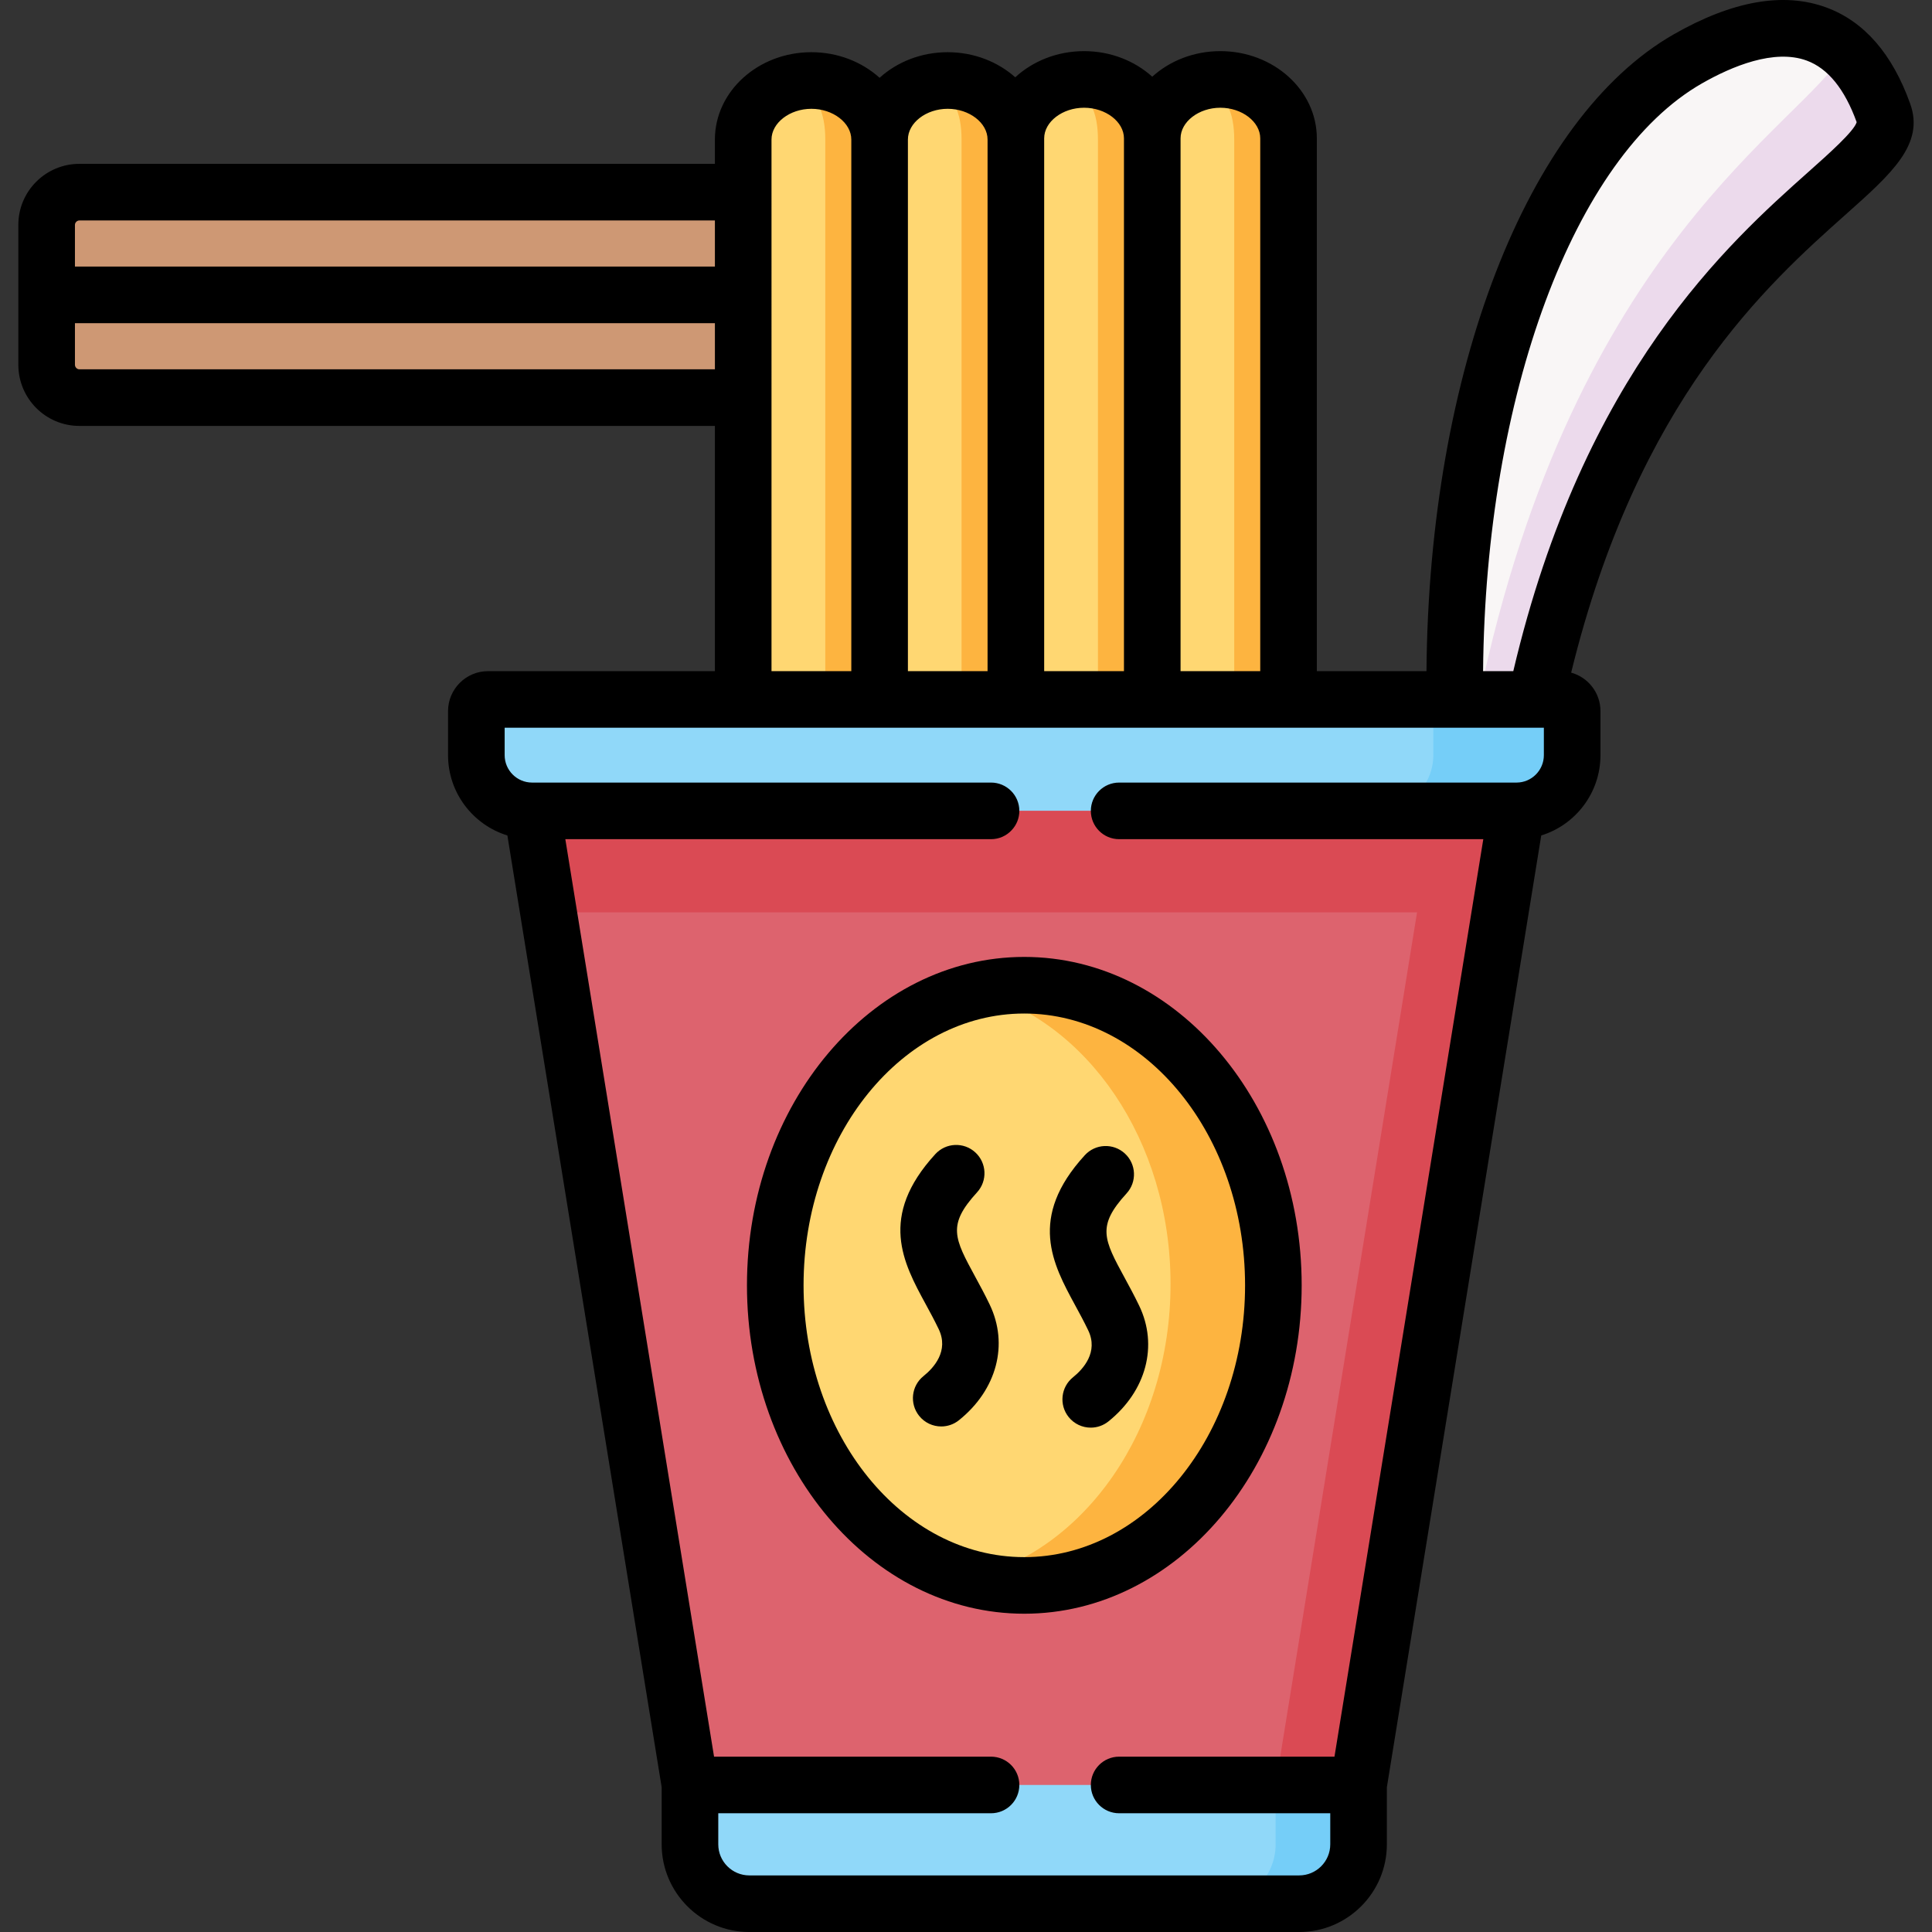 <svg id="Layer_1" enable-background="new 0 0 512 512" height="512" viewBox="0 0 512 512" width="512" xmlns="http://www.w3.org/2000/svg"><rect x="0" y="0" width="512" height="512" fill="#333333" stroke="none"/><g><g><path clip-rule="evenodd" d="m196.958 50.925h-175.929c-4.76 0-8.665 3.905-8.665 8.666v18.557h184.595l8.494-13.625z" fill="#ce9874" fill-rule="evenodd"/></g><g><path clip-rule="evenodd" d="m196.958 78.147h-184.595v18.528c0 4.789 3.905 8.694 8.665 8.694h175.93l12.542-11.744z" fill="#ce9874" fill-rule="evenodd"/></g><g><path clip-rule="evenodd" d="m233.102 39.266v-2.28c0-8.609-8.124-15.649-18.072-15.649s-18.072 7.041-18.072 15.649v2.28 33.094 33.066 106.781h36.144z" fill="#ffd772" fill-rule="evenodd"/></g><g><path clip-rule="evenodd" d="m233.102 36.985c0-8.609-8.124-15.649-18.072-15.649-1.938 0-3.791.285-5.53.77 7.24 2.024 9.207 7.953 9.207 14.88v2.28 33.094 33.066 106.781h14.395v-106.78-33.067-33.094z" fill="#fdb440" fill-rule="evenodd"/></g><g><path clip-rule="evenodd" d="m269.217 212.207v-175.222c0-.114 0-.2 0-.314-.171-8.438-8.238-15.336-18.072-15.336-9.92 0-18.043 7.041-18.043 15.649v2.28 33.096 33.066 106.781z" fill="#ffd772" fill-rule="evenodd"/></g><g><path clip-rule="evenodd" d="m305.361 212.207v-175.535c0-8.58-8.152-15.621-18.072-15.621-9.948 0-18.072 7.041-18.072 15.621v.314 175.222h36.144z" fill="#ffd772" fill-rule="evenodd"/></g><g><path clip-rule="evenodd" d="m341.476 212.207v-175.535c0-8.58-8.124-15.621-18.072-15.621-9.92 0-18.043 7.041-18.043 15.621v175.535z" fill="#ffd772" fill-rule="evenodd"/></g><g><path clip-rule="evenodd" d="m269.217 36.985c0-8.609-8.124-15.649-18.072-15.649-1.91 0-3.791.285-5.53.77 7.24 2.024 9.207 7.953 9.207 14.88v2.28 33.094 33.066 106.781h14.395v-106.78-33.067-33.094z" fill="#fdb440" fill-rule="evenodd"/></g><g><path clip-rule="evenodd" d="m305.361 36.985c0-8.609-8.152-15.649-18.072-15.649-1.938 0-3.791.285-5.53.77 7.24 2.024 9.207 7.953 9.207 14.88v2.28 33.094 33.066 106.781h14.395v-106.78-33.067-33.094z" fill="#fdb440" fill-rule="evenodd"/></g><g><path clip-rule="evenodd" d="m341.476 36.985c0-8.609-8.124-15.649-18.072-15.649-1.91 0-3.791.285-5.53.77 7.24 2.024 9.207 7.953 9.207 14.88v2.28 33.094 33.066 106.781h14.395v-106.78-33.067-33.094z" fill="#fdb440" fill-rule="evenodd"/></g><g><path d="m252.627 252.146h-29.388c-4.142 0-7.5-3.358-7.5-7.5s3.357-7.5 7.5-7.5h29.388c4.142 0 7.5 3.358 7.5 7.5s-3.357 7.5-7.5 7.5z"/></g><g><path d="m320.155 252.146h-29.36c-4.142 0-7.5-3.358-7.5-7.5s3.357-7.5 7.5-7.5h29.36c4.142 0 7.5 3.358 7.5 7.5-.001 4.142-3.358 7.5-7.5 7.5z"/></g><g><path clip-rule="evenodd" d="m281.531 197.128-140.527 17.759 41.845 258.143 88.592 7.44 88.592-7.44 41.873-258.143z" fill="#dd636e" fill-rule="evenodd"/></g><g><path clip-rule="evenodd" d="m360.033 473.03h-88.592-88.592v15.735c0 8.666 7.098 15.735 15.734 15.735h145.715c8.665 0 15.734-7.069 15.734-15.735v-15.735z" fill="#90d8f9" fill-rule="evenodd"/></g><g><path clip-rule="evenodd" d="m129.346 185.355c-1.71 0-3.107 1.397-3.107 3.107v11.659c0 8.124 6.642 14.766 14.765 14.766h246.079 14.822c8.095 0 14.737-6.642 14.737-14.766v-11.659c0-1.71-1.368-3.107-3.078-3.107h-6.556-21.464c-85.399 0-170.799 0-256.198 0z" fill="#90d8f9" fill-rule="evenodd"/></g><g><path clip-rule="evenodd" d="m447.285 15.607c-36.229 20.723-62.738 87.882-61.741 169.749l5.33 14.766 16.134-14.766c26.167-121.005 98.597-137.339 92.155-155.326-10.091-28.249-31.583-26.025-51.878-14.423z" fill="#f9f6f6" fill-rule="evenodd"/></g><g><path clip-rule="evenodd" d="m337.457 340.623c0-43.927-29.559-79.53-66.016-79.53-36.429 0-65.988 35.603-65.988 79.53s29.559 79.53 65.988 79.53c36.457 0 66.016-35.603 66.016-79.53z" fill="#ffd772" fill-rule="evenodd"/></g><g><path clip-rule="evenodd" d="m387.083 214.887h-246.079l4.361 26.88h215.38 14.794l-37.483 231.263h21.977l41.873-258.143z" fill="#da4a54" fill-rule="evenodd"/></g><g><path clip-rule="evenodd" d="m337.457 340.623c0-43.927-29.559-79.53-66.016-79.53-4.418 0-8.722.513-12.913 1.511 29.559 7.896 51.679 39.651 51.679 77.648 0 38.625-22.804 70.807-53.075 78.019 4.618 1.226 9.406 1.881 14.309 1.881 36.457.001 66.016-35.602 66.016-79.529z" fill="#fdb440" fill-rule="evenodd"/></g><g><path clip-rule="evenodd" d="m413.564 185.355h-6.556-21.464-8.779c1.682 0 3.078 1.397 3.078 3.107v11.659c0 8.124-6.642 14.766-14.765 14.766h22.005 14.822c8.095 0 14.737-6.642 14.737-14.766v-11.659c.001-1.71-1.368-3.107-3.078-3.107z" fill="#75cef8" fill-rule="evenodd"/></g><g><path clip-rule="evenodd" d="m360.033 488.765v-15.735h-21.977v15.735c0 8.666-7.069 15.735-15.734 15.735h21.977c8.664 0 15.734-7.069 15.734-15.735z" fill="#75cef8" fill-rule="evenodd"/></g><g><path clip-rule="evenodd" d="m391.901 185.355h15.107c26.167-121.004 98.597-137.338 92.155-155.325-2.679-7.497-6.157-12.856-10.233-16.448-11.373 19.869-71.774 50.683-97.029 171.773z" fill="#ecdaec" fill-rule="evenodd"/></g><g><path d="m197.953 340.623c0 47.988 32.966 87.029 73.487 87.029 40.537 0 73.516-39.041 73.516-87.029s-32.98-87.029-73.516-87.029c-40.521 0-73.487 39.042-73.487 87.029zm73.487-72.029c32.267 0 58.517 32.313 58.517 72.03s-26.25 72.03-58.517 72.03c-32.25 0-58.488-32.313-58.488-72.03s26.238-72.03 58.488-72.03z"/><path d="m248.752 352.205c2.801 5.808-1.309 10.305-4.008 12.468-3.232 2.591-3.752 7.31-1.162 10.543 1.481 1.849 3.659 2.81 5.857 2.81 1.645 0 3.302-.539 4.685-1.648 10.05-8.054 13.244-20.1 8.144-30.674-1.275-2.66-2.619-5.132-3.805-7.313-5.585-10.28-7.467-13.743.464-22.405 2.798-3.055 2.589-7.799-.467-10.596-3.055-2.796-7.8-2.588-10.595.467-15.156 16.552-8.475 28.847-2.581 39.695 1.156 2.124 2.349 4.32 3.468 6.653z"/><path d="m288.373 352.519c2.795 5.795-1.317 10.304-4.017 12.477-3.227 2.597-3.739 7.318-1.143 10.545 1.482 1.842 3.655 2.799 5.848 2.799 1.649 0 3.31-.542 4.696-1.657 10.032-8.071 13.221-20.114 8.13-30.671-1.272-2.649-2.611-5.112-3.792-7.285-5.601-10.308-7.489-13.78.454-22.456 2.798-3.055 2.589-7.799-.467-10.596-3.055-2.796-7.8-2.588-10.595.467-15.169 16.566-8.476 28.881-2.572 39.747 1.152 2.118 2.342 4.307 3.458 6.63z"/><path d="m506.226 27.507c-4.725-13.23-12.191-21.812-22.19-25.51-11.303-4.18-24.921-1.792-40.474 7.099-38.955 22.282-64.886 89.54-65.531 168.763h-29.055v-141.187c0-12.749-11.471-23.121-25.572-23.121-7.039 0-13.423 2.591-18.048 6.775-4.63-4.184-11.02-6.775-18.068-6.775-7.134 0-13.592 2.658-18.235 6.932-4.617-4.108-10.94-6.65-17.91-6.65-7.037 0-13.419 2.596-18.044 6.785-4.631-4.189-11.023-6.785-18.075-6.785-14.1 0-25.569 10.39-25.569 23.149v6.44h-168.423c-8.92 0-16.17 7.25-16.17 16.17v37.079c0 8.93 7.25 16.2 16.17 16.2h168.425v64.988h-60.108c-5.85 0-10.61 4.75-10.61 10.6v11.66c0 10.003 6.629 18.484 15.724 21.286l40.886 252.229v15.131c0 12.812 10.423 23.235 23.234 23.235h145.716c12.811 0 23.234-10.423 23.234-23.235v-15.13l40.914-252.232c9.082-2.804 15.694-11.284 15.694-21.285v-11.66c0-4.873-3.293-8.971-7.766-10.208 17.718-72.364 52.049-102.958 72.878-121.514 12.077-10.759 20.804-18.533 16.973-29.229zm-193.365 9.165c0-4.402 4.828-8.121 10.544-8.121 5.73 0 10.572 3.719 10.572 8.121v141.187h-21.116zm-36.144 0c0-4.402 4.842-8.121 10.572-8.121s10.572 3.719 10.572 8.121v141.187h-21.144zm-36.112.311c0-4.42 4.82-8.15 10.54-8.15 5.73 0 10.57 3.73 10.57 8.15v140.876h-21.109v-140.876zm-25.579-8.149c5.73 0 10.58 3.73 10.58 8.15v140.876h-21.149c0-24.348.002-99.7.002-99.712 0-.015-.002-41.164-.002-41.164-.001-4.421 4.839-8.15 10.569-8.15zm-195.164 30.759c0-.62.55-1.17 1.17-1.17h168.425v12.224h-169.595zm1.17 38.279c-.62 0-1.17-.56-1.17-1.2v-11.025h169.595v12.225zm388.109 102.247c0 4.01-3.25 7.27-7.24 7.27h-105.317c-4.14 0-7.5 3.36-7.5 7.5s3.36 7.5 7.5 7.5h96.507l-39.44 243.142h-57.069c-4.142 0-7.5 3.358-7.5 7.5s3.357 7.5 7.5 7.5h55.951v8.235c0 4.541-3.694 8.235-8.234 8.235h-145.716c-4.54 0-8.234-3.694-8.234-8.235v-8.235h72.284c4.142 0 7.5-3.358 7.5-7.5s-3.357-7.5-7.5-7.5h-73.402l-39.413-243.142h112.817c2.17 0 4.12-.92 5.48-2.4 1.26-1.34 2.02-3.13 2.02-5.1 0-4.14-3.36-7.5-7.5-7.5h-121.627c-4.01 0-7.27-3.26-7.27-7.27v-7.26h275.402v7.26zm70.133-154.582c-20.986 18.695-59.616 53.114-78.233 132.319h-8.01c.651-72.928 24.064-136.341 57.975-155.738 7.921-4.527 19.175-9.251 27.827-6.052 5.601 2.071 10.042 7.556 13.203 16.309-.679 2.398-7.365 8.355-12.762 13.162z"/></g></g></svg>